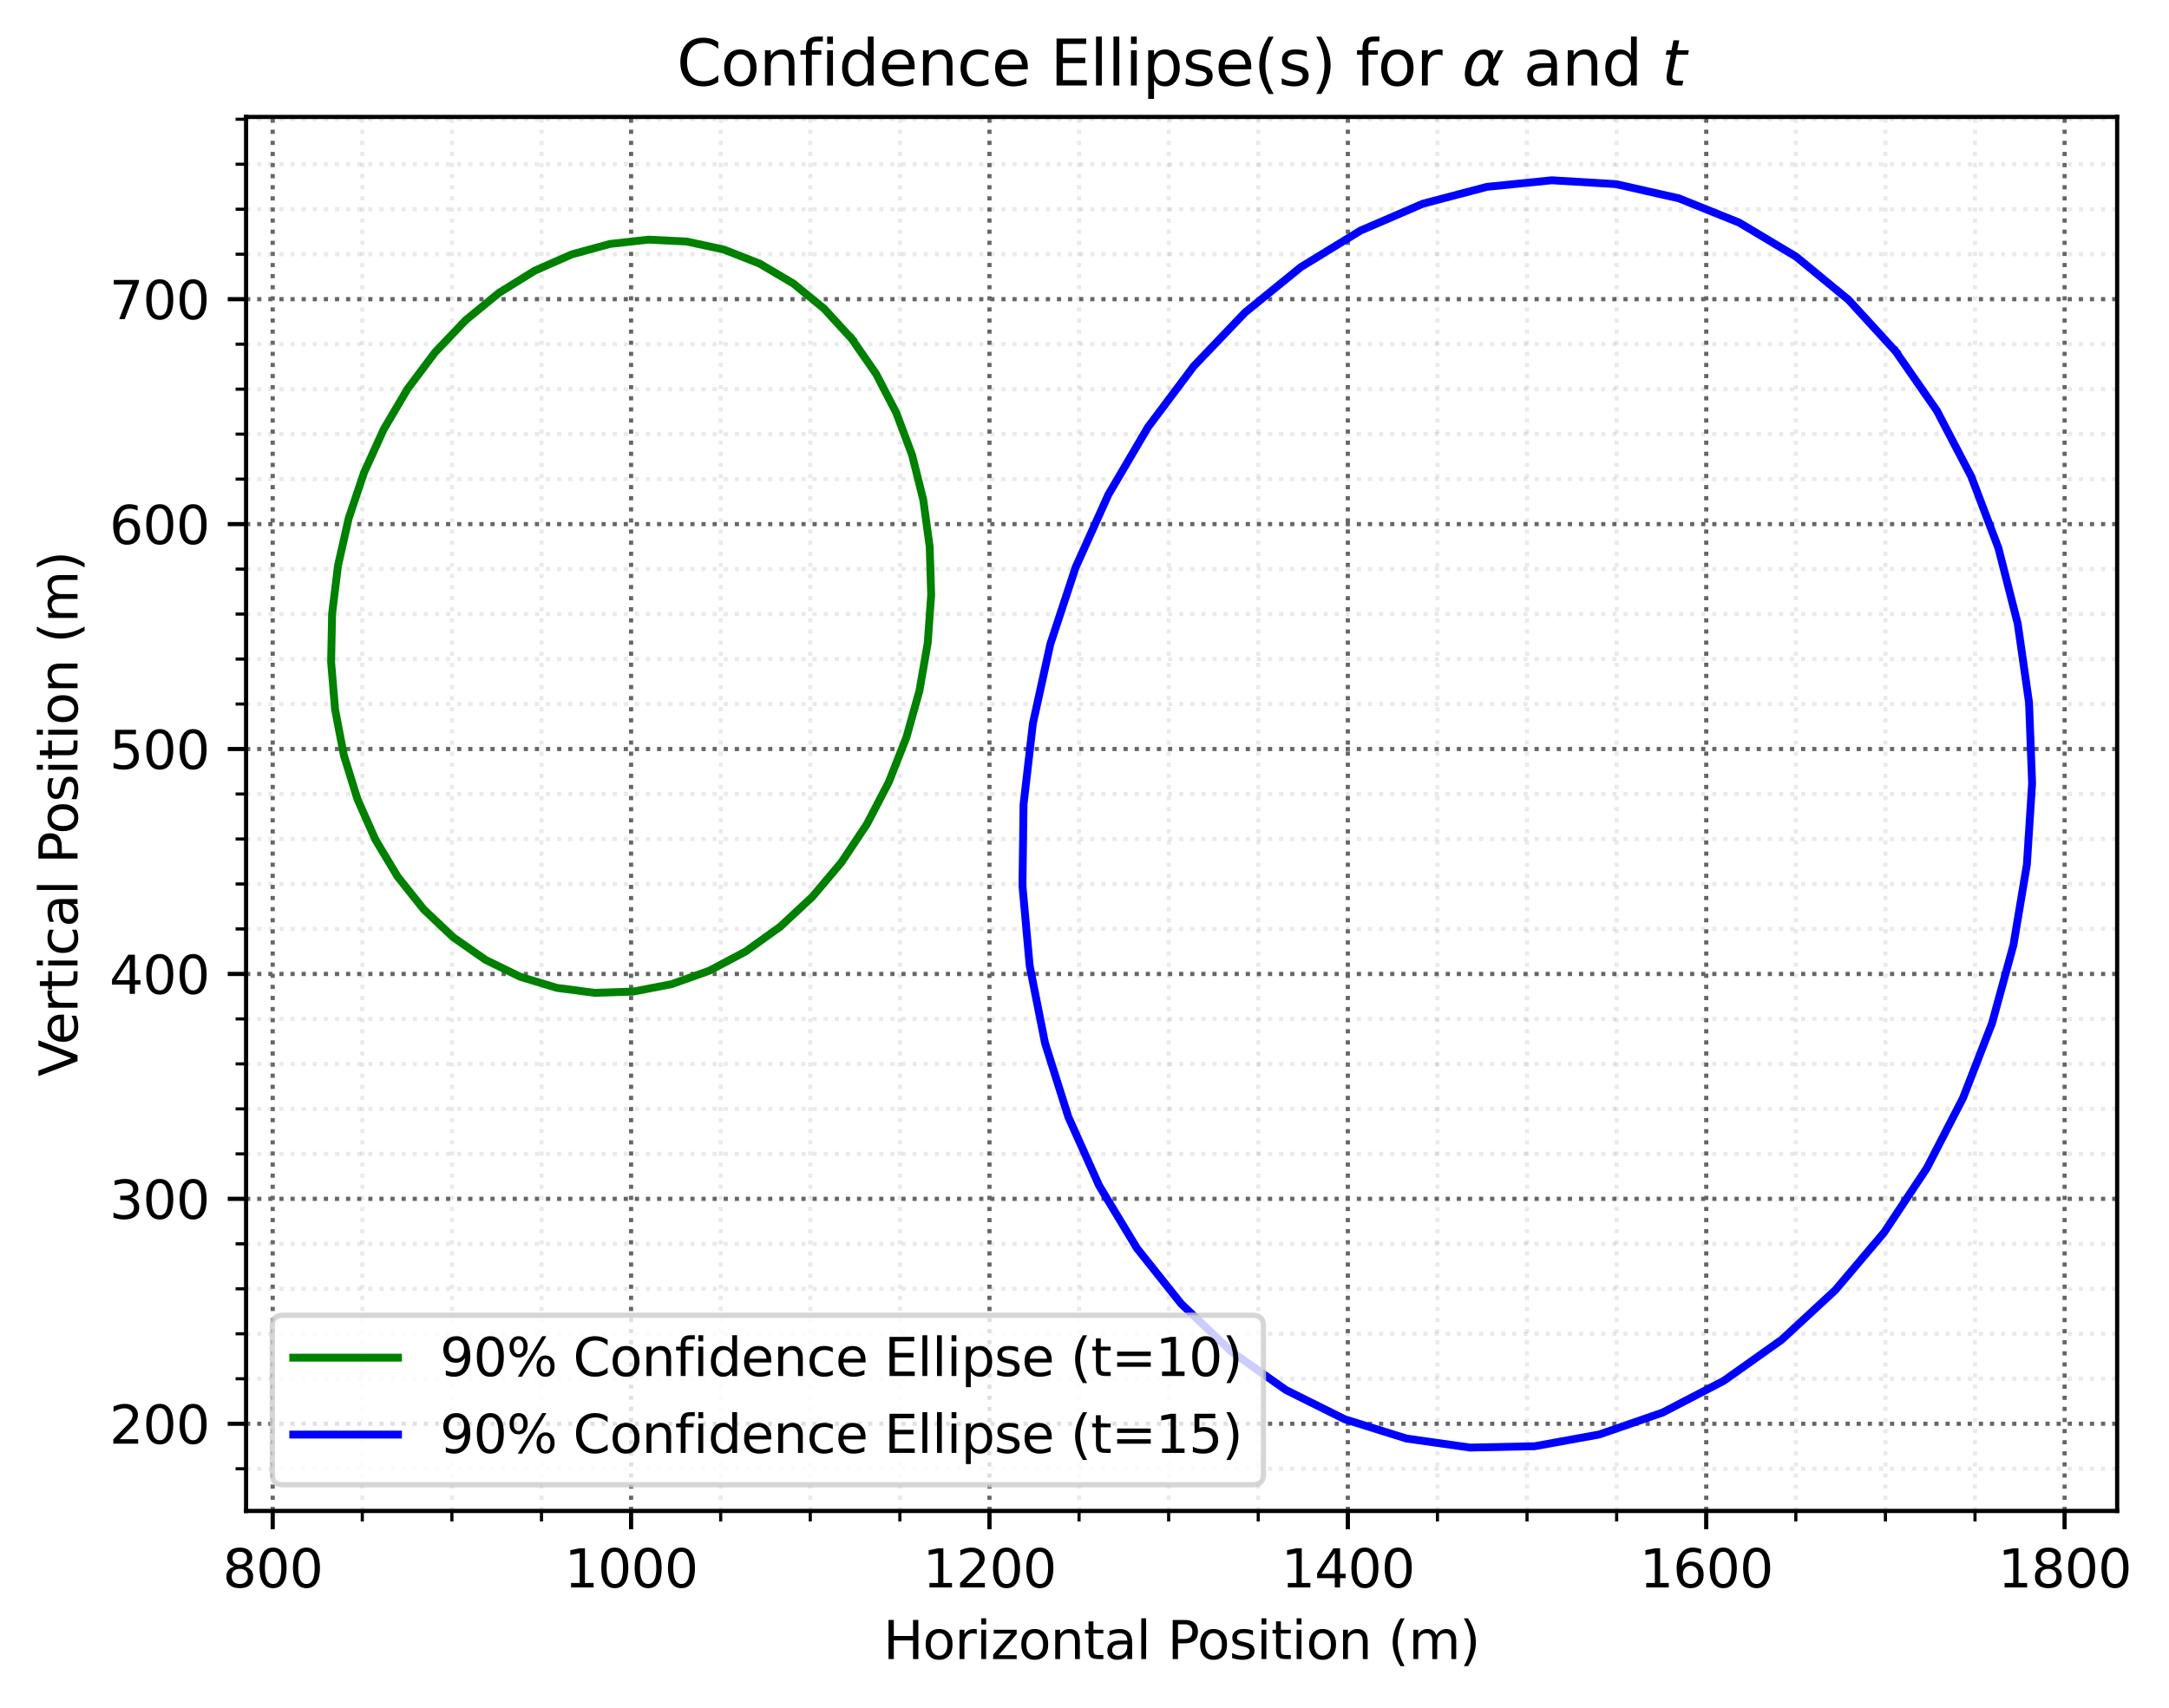<?xml version="1.0" encoding="utf-8" standalone="no"?>
<!DOCTYPE svg PUBLIC "-//W3C//DTD SVG 1.1//EN"
  "http://www.w3.org/Graphics/SVG/1.1/DTD/svg11.dtd">
<svg xmlns:xlink="http://www.w3.org/1999/xlink" width="413.98pt" height="325.988pt" viewBox="0 0 413.98 325.988" xmlns="http://www.w3.org/2000/svg" version="1.1">
 <defs>
  <style type="text/css">*{stroke-linejoin: round; stroke-linecap: butt}</style>
 </defs>
 <g id="figure_1">
  <g id="patch_1">
   <path d="M 0 325.988 
L 413.98 325.988 
L 413.98 0 
L 0 0 
z
" style="fill: #ffffff"/>
  </g>
  <g id="axes_1">
   <g id="patch_2">
    <path d="M 46.966 288.432 
L 404.086 288.432 
L 404.086 22.32 
L 46.966 22.32 
z
" style="fill: #ffffff"/>
   </g>
   <g id="matplotlib.axis_1">
    <g id="xtick_1">
     <g id="line2d_1">
      <path d="M 52.049 288.432 
L 52.049 22.32 
" clip-path="url(#p4fccaec128)" style="fill: none; stroke-dasharray: 0.8,1.32; stroke-dashoffset: 0; stroke: #666666; stroke-width: 0.8"/>
     </g>
     <g id="line2d_2">
      <defs>
       <path id="m1ce2f89100" d="M 0 0 
L 0 3.5 
" style="stroke: #000000; stroke-width: 0.8"/>
      </defs>
      <g>
       <use xlink:href="#m1ce2f89100" x="52.049" y="288.432" style="stroke: #000000; stroke-width: 0.8"/>
      </g>
     </g>
     <g id="text_1">
      <!-- 800 -->
      <g transform="translate(42.506 303.03) scale(0.1 -0.1)">
       <defs>
        <path id="DejaVuSans-38" d="M 2034 2216 
Q 1584 2216 1326 1975 
Q 1069 1734 1069 1313 
Q 1069 891 1326 650 
Q 1584 409 2034 409 
Q 2484 409 2743 651 
Q 3003 894 3003 1313 
Q 3003 1734 2745 1975 
Q 2488 2216 2034 2216 
z
M 1403 2484 
Q 997 2584 770 2862 
Q 544 3141 544 3541 
Q 544 4100 942 4425 
Q 1341 4750 2034 4750 
Q 2731 4750 3128 4425 
Q 3525 4100 3525 3541 
Q 3525 3141 3298 2862 
Q 3072 2584 2669 2484 
Q 3125 2378 3379 2068 
Q 3634 1759 3634 1313 
Q 3634 634 3220 271 
Q 2806 -91 2034 -91 
Q 1263 -91 848 271 
Q 434 634 434 1313 
Q 434 1759 690 2068 
Q 947 2378 1403 2484 
z
M 1172 3481 
Q 1172 3119 1398 2916 
Q 1625 2713 2034 2713 
Q 2441 2713 2670 2916 
Q 2900 3119 2900 3481 
Q 2900 3844 2670 4047 
Q 2441 4250 2034 4250 
Q 1625 4250 1398 4047 
Q 1172 3844 1172 3481 
z
" transform="scale(0.016)"/>
        <path id="DejaVuSans-30" d="M 2034 4250 
Q 1547 4250 1301 3770 
Q 1056 3291 1056 2328 
Q 1056 1369 1301 889 
Q 1547 409 2034 409 
Q 2525 409 2770 889 
Q 3016 1369 3016 2328 
Q 3016 3291 2770 3770 
Q 2525 4250 2034 4250 
z
M 2034 4750 
Q 2819 4750 3233 4129 
Q 3647 3509 3647 2328 
Q 3647 1150 3233 529 
Q 2819 -91 2034 -91 
Q 1250 -91 836 529 
Q 422 1150 422 2328 
Q 422 3509 836 4129 
Q 1250 4750 2034 4750 
z
" transform="scale(0.016)"/>
       </defs>
       <use xlink:href="#DejaVuSans-38"/>
       <use xlink:href="#DejaVuSans-30" x="63.623"/>
       <use xlink:href="#DejaVuSans-30" x="127.246"/>
      </g>
     </g>
    </g>
    <g id="xtick_2">
     <g id="line2d_3">
      <path d="M 120.45 288.432 
L 120.45 22.32 
" clip-path="url(#p4fccaec128)" style="fill: none; stroke-dasharray: 0.8,1.32; stroke-dashoffset: 0; stroke: #666666; stroke-width: 0.8"/>
     </g>
     <g id="line2d_4">
      <g>
       <use xlink:href="#m1ce2f89100" x="120.45" y="288.432" style="stroke: #000000; stroke-width: 0.8"/>
      </g>
     </g>
     <g id="text_2">
      <!-- 1000 -->
      <g transform="translate(107.725 303.03) scale(0.1 -0.1)">
       <defs>
        <path id="DejaVuSans-31" d="M 794 531 
L 1825 531 
L 1825 4091 
L 703 3866 
L 703 4441 
L 1819 4666 
L 2450 4666 
L 2450 531 
L 3481 531 
L 3481 0 
L 794 0 
L 794 531 
z
" transform="scale(0.016)"/>
       </defs>
       <use xlink:href="#DejaVuSans-31"/>
       <use xlink:href="#DejaVuSans-30" x="63.623"/>
       <use xlink:href="#DejaVuSans-30" x="127.246"/>
       <use xlink:href="#DejaVuSans-30" x="190.869"/>
      </g>
     </g>
    </g>
    <g id="xtick_3">
     <g id="line2d_5">
      <path d="M 188.852 288.432 
L 188.852 22.32 
" clip-path="url(#p4fccaec128)" style="fill: none; stroke-dasharray: 0.8,1.32; stroke-dashoffset: 0; stroke: #666666; stroke-width: 0.8"/>
     </g>
     <g id="line2d_6">
      <g>
       <use xlink:href="#m1ce2f89100" x="188.852" y="288.432" style="stroke: #000000; stroke-width: 0.8"/>
      </g>
     </g>
     <g id="text_3">
      <!-- 1200 -->
      <g transform="translate(176.127 303.03) scale(0.1 -0.1)">
       <defs>
        <path id="DejaVuSans-32" d="M 1228 531 
L 3431 531 
L 3431 0 
L 469 0 
L 469 531 
Q 828 903 1448 1529 
Q 2069 2156 2228 2338 
Q 2531 2678 2651 2914 
Q 2772 3150 2772 3378 
Q 2772 3750 2511 3984 
Q 2250 4219 1831 4219 
Q 1534 4219 1204 4116 
Q 875 4013 500 3803 
L 500 4441 
Q 881 4594 1212 4672 
Q 1544 4750 1819 4750 
Q 2544 4750 2975 4387 
Q 3406 4025 3406 3419 
Q 3406 3131 3298 2873 
Q 3191 2616 2906 2266 
Q 2828 2175 2409 1742 
Q 1991 1309 1228 531 
z
" transform="scale(0.016)"/>
       </defs>
       <use xlink:href="#DejaVuSans-31"/>
       <use xlink:href="#DejaVuSans-32" x="63.623"/>
       <use xlink:href="#DejaVuSans-30" x="127.246"/>
       <use xlink:href="#DejaVuSans-30" x="190.869"/>
      </g>
     </g>
    </g>
    <g id="xtick_4">
     <g id="line2d_7">
      <path d="M 257.253 288.432 
L 257.253 22.32 
" clip-path="url(#p4fccaec128)" style="fill: none; stroke-dasharray: 0.8,1.32; stroke-dashoffset: 0; stroke: #666666; stroke-width: 0.8"/>
     </g>
     <g id="line2d_8">
      <g>
       <use xlink:href="#m1ce2f89100" x="257.253" y="288.432" style="stroke: #000000; stroke-width: 0.8"/>
      </g>
     </g>
     <g id="text_4">
      <!-- 1400 -->
      <g transform="translate(244.528 303.03) scale(0.1 -0.1)">
       <defs>
        <path id="DejaVuSans-34" d="M 2419 4116 
L 825 1625 
L 2419 1625 
L 2419 4116 
z
M 2253 4666 
L 3047 4666 
L 3047 1625 
L 3713 1625 
L 3713 1100 
L 3047 1100 
L 3047 0 
L 2419 0 
L 2419 1100 
L 313 1100 
L 313 1709 
L 2253 4666 
z
" transform="scale(0.016)"/>
       </defs>
       <use xlink:href="#DejaVuSans-31"/>
       <use xlink:href="#DejaVuSans-34" x="63.623"/>
       <use xlink:href="#DejaVuSans-30" x="127.246"/>
       <use xlink:href="#DejaVuSans-30" x="190.869"/>
      </g>
     </g>
    </g>
    <g id="xtick_5">
     <g id="line2d_9">
      <path d="M 325.654 288.432 
L 325.654 22.32 
" clip-path="url(#p4fccaec128)" style="fill: none; stroke-dasharray: 0.8,1.32; stroke-dashoffset: 0; stroke: #666666; stroke-width: 0.8"/>
     </g>
     <g id="line2d_10">
      <g>
       <use xlink:href="#m1ce2f89100" x="325.654" y="288.432" style="stroke: #000000; stroke-width: 0.8"/>
      </g>
     </g>
     <g id="text_5">
      <!-- 1600 -->
      <g transform="translate(312.929 303.03) scale(0.1 -0.1)">
       <defs>
        <path id="DejaVuSans-36" d="M 2113 2584 
Q 1688 2584 1439 2293 
Q 1191 2003 1191 1497 
Q 1191 994 1439 701 
Q 1688 409 2113 409 
Q 2538 409 2786 701 
Q 3034 994 3034 1497 
Q 3034 2003 2786 2293 
Q 2538 2584 2113 2584 
z
M 3366 4563 
L 3366 3988 
Q 3128 4100 2886 4159 
Q 2644 4219 2406 4219 
Q 1781 4219 1451 3797 
Q 1122 3375 1075 2522 
Q 1259 2794 1537 2939 
Q 1816 3084 2150 3084 
Q 2853 3084 3261 2657 
Q 3669 2231 3669 1497 
Q 3669 778 3244 343 
Q 2819 -91 2113 -91 
Q 1303 -91 875 529 
Q 447 1150 447 2328 
Q 447 3434 972 4092 
Q 1497 4750 2381 4750 
Q 2619 4750 2861 4703 
Q 3103 4656 3366 4563 
z
" transform="scale(0.016)"/>
       </defs>
       <use xlink:href="#DejaVuSans-31"/>
       <use xlink:href="#DejaVuSans-36" x="63.623"/>
       <use xlink:href="#DejaVuSans-30" x="127.246"/>
       <use xlink:href="#DejaVuSans-30" x="190.869"/>
      </g>
     </g>
    </g>
    <g id="xtick_6">
     <g id="line2d_11">
      <path d="M 394.055 288.432 
L 394.055 22.32 
" clip-path="url(#p4fccaec128)" style="fill: none; stroke-dasharray: 0.8,1.32; stroke-dashoffset: 0; stroke: #666666; stroke-width: 0.8"/>
     </g>
     <g id="line2d_12">
      <g>
       <use xlink:href="#m1ce2f89100" x="394.055" y="288.432" style="stroke: #000000; stroke-width: 0.8"/>
      </g>
     </g>
     <g id="text_6">
      <!-- 1800 -->
      <g transform="translate(381.33 303.03) scale(0.1 -0.1)">
       <use xlink:href="#DejaVuSans-31"/>
       <use xlink:href="#DejaVuSans-38" x="63.623"/>
       <use xlink:href="#DejaVuSans-30" x="127.246"/>
       <use xlink:href="#DejaVuSans-30" x="190.869"/>
      </g>
     </g>
    </g>
    <g id="xtick_7">
     <g id="line2d_13">
      <path d="M 69.15 288.432 
L 69.15 22.32 
" clip-path="url(#p4fccaec128)" style="fill: none; stroke-dasharray: 0.8,1.32; stroke-dashoffset: 0; stroke: #999999; stroke-opacity: 0.2; stroke-width: 0.8"/>
     </g>
     <g id="line2d_14">
      <defs>
       <path id="m3cf03b80a6" d="M 0 0 
L 0 2 
" style="stroke: #000000; stroke-width: 0.6"/>
      </defs>
      <g>
       <use xlink:href="#m3cf03b80a6" x="69.15" y="288.432" style="stroke: #000000; stroke-width: 0.6"/>
      </g>
     </g>
    </g>
    <g id="xtick_8">
     <g id="line2d_15">
      <path d="M 86.25 288.432 
L 86.25 22.32 
" clip-path="url(#p4fccaec128)" style="fill: none; stroke-dasharray: 0.8,1.32; stroke-dashoffset: 0; stroke: #999999; stroke-opacity: 0.2; stroke-width: 0.8"/>
     </g>
     <g id="line2d_16">
      <g>
       <use xlink:href="#m3cf03b80a6" x="86.25" y="288.432" style="stroke: #000000; stroke-width: 0.6"/>
      </g>
     </g>
    </g>
    <g id="xtick_9">
     <g id="line2d_17">
      <path d="M 103.35 288.432 
L 103.35 22.32 
" clip-path="url(#p4fccaec128)" style="fill: none; stroke-dasharray: 0.8,1.32; stroke-dashoffset: 0; stroke: #999999; stroke-opacity: 0.2; stroke-width: 0.8"/>
     </g>
     <g id="line2d_18">
      <g>
       <use xlink:href="#m3cf03b80a6" x="103.35" y="288.432" style="stroke: #000000; stroke-width: 0.6"/>
      </g>
     </g>
    </g>
    <g id="xtick_10">
     <g id="line2d_19">
      <path d="M 137.551 288.432 
L 137.551 22.32 
" clip-path="url(#p4fccaec128)" style="fill: none; stroke-dasharray: 0.8,1.32; stroke-dashoffset: 0; stroke: #999999; stroke-opacity: 0.2; stroke-width: 0.8"/>
     </g>
     <g id="line2d_20">
      <g>
       <use xlink:href="#m3cf03b80a6" x="137.551" y="288.432" style="stroke: #000000; stroke-width: 0.6"/>
      </g>
     </g>
    </g>
    <g id="xtick_11">
     <g id="line2d_21">
      <path d="M 154.651 288.432 
L 154.651 22.32 
" clip-path="url(#p4fccaec128)" style="fill: none; stroke-dasharray: 0.8,1.32; stroke-dashoffset: 0; stroke: #999999; stroke-opacity: 0.2; stroke-width: 0.8"/>
     </g>
     <g id="line2d_22">
      <g>
       <use xlink:href="#m3cf03b80a6" x="154.651" y="288.432" style="stroke: #000000; stroke-width: 0.6"/>
      </g>
     </g>
    </g>
    <g id="xtick_12">
     <g id="line2d_23">
      <path d="M 171.751 288.432 
L 171.751 22.32 
" clip-path="url(#p4fccaec128)" style="fill: none; stroke-dasharray: 0.8,1.32; stroke-dashoffset: 0; stroke: #999999; stroke-opacity: 0.2; stroke-width: 0.8"/>
     </g>
     <g id="line2d_24">
      <g>
       <use xlink:href="#m3cf03b80a6" x="171.751" y="288.432" style="stroke: #000000; stroke-width: 0.6"/>
      </g>
     </g>
    </g>
    <g id="xtick_13">
     <g id="line2d_25">
      <path d="M 205.952 288.432 
L 205.952 22.32 
" clip-path="url(#p4fccaec128)" style="fill: none; stroke-dasharray: 0.8,1.32; stroke-dashoffset: 0; stroke: #999999; stroke-opacity: 0.2; stroke-width: 0.8"/>
     </g>
     <g id="line2d_26">
      <g>
       <use xlink:href="#m3cf03b80a6" x="205.952" y="288.432" style="stroke: #000000; stroke-width: 0.6"/>
      </g>
     </g>
    </g>
    <g id="xtick_14">
     <g id="line2d_27">
      <path d="M 223.052 288.432 
L 223.052 22.32 
" clip-path="url(#p4fccaec128)" style="fill: none; stroke-dasharray: 0.8,1.32; stroke-dashoffset: 0; stroke: #999999; stroke-opacity: 0.2; stroke-width: 0.8"/>
     </g>
     <g id="line2d_28">
      <g>
       <use xlink:href="#m3cf03b80a6" x="223.052" y="288.432" style="stroke: #000000; stroke-width: 0.6"/>
      </g>
     </g>
    </g>
    <g id="xtick_15">
     <g id="line2d_29">
      <path d="M 240.152 288.432 
L 240.152 22.32 
" clip-path="url(#p4fccaec128)" style="fill: none; stroke-dasharray: 0.8,1.32; stroke-dashoffset: 0; stroke: #999999; stroke-opacity: 0.2; stroke-width: 0.8"/>
     </g>
     <g id="line2d_30">
      <g>
       <use xlink:href="#m3cf03b80a6" x="240.152" y="288.432" style="stroke: #000000; stroke-width: 0.6"/>
      </g>
     </g>
    </g>
    <g id="xtick_16">
     <g id="line2d_31">
      <path d="M 274.353 288.432 
L 274.353 22.32 
" clip-path="url(#p4fccaec128)" style="fill: none; stroke-dasharray: 0.8,1.32; stroke-dashoffset: 0; stroke: #999999; stroke-opacity: 0.2; stroke-width: 0.8"/>
     </g>
     <g id="line2d_32">
      <g>
       <use xlink:href="#m3cf03b80a6" x="274.353" y="288.432" style="stroke: #000000; stroke-width: 0.6"/>
      </g>
     </g>
    </g>
    <g id="xtick_17">
     <g id="line2d_33">
      <path d="M 291.453 288.432 
L 291.453 22.32 
" clip-path="url(#p4fccaec128)" style="fill: none; stroke-dasharray: 0.8,1.32; stroke-dashoffset: 0; stroke: #999999; stroke-opacity: 0.2; stroke-width: 0.8"/>
     </g>
     <g id="line2d_34">
      <g>
       <use xlink:href="#m3cf03b80a6" x="291.453" y="288.432" style="stroke: #000000; stroke-width: 0.6"/>
      </g>
     </g>
    </g>
    <g id="xtick_18">
     <g id="line2d_35">
      <path d="M 308.554 288.432 
L 308.554 22.32 
" clip-path="url(#p4fccaec128)" style="fill: none; stroke-dasharray: 0.8,1.32; stroke-dashoffset: 0; stroke: #999999; stroke-opacity: 0.2; stroke-width: 0.8"/>
     </g>
     <g id="line2d_36">
      <g>
       <use xlink:href="#m3cf03b80a6" x="308.554" y="288.432" style="stroke: #000000; stroke-width: 0.6"/>
      </g>
     </g>
    </g>
    <g id="xtick_19">
     <g id="line2d_37">
      <path d="M 342.754 288.432 
L 342.754 22.32 
" clip-path="url(#p4fccaec128)" style="fill: none; stroke-dasharray: 0.8,1.32; stroke-dashoffset: 0; stroke: #999999; stroke-opacity: 0.2; stroke-width: 0.8"/>
     </g>
     <g id="line2d_38">
      <g>
       <use xlink:href="#m3cf03b80a6" x="342.754" y="288.432" style="stroke: #000000; stroke-width: 0.6"/>
      </g>
     </g>
    </g>
    <g id="xtick_20">
     <g id="line2d_39">
      <path d="M 359.854 288.432 
L 359.854 22.32 
" clip-path="url(#p4fccaec128)" style="fill: none; stroke-dasharray: 0.8,1.32; stroke-dashoffset: 0; stroke: #999999; stroke-opacity: 0.2; stroke-width: 0.8"/>
     </g>
     <g id="line2d_40">
      <g>
       <use xlink:href="#m3cf03b80a6" x="359.854" y="288.432" style="stroke: #000000; stroke-width: 0.6"/>
      </g>
     </g>
    </g>
    <g id="xtick_21">
     <g id="line2d_41">
      <path d="M 376.955 288.432 
L 376.955 22.32 
" clip-path="url(#p4fccaec128)" style="fill: none; stroke-dasharray: 0.8,1.32; stroke-dashoffset: 0; stroke: #999999; stroke-opacity: 0.2; stroke-width: 0.8"/>
     </g>
     <g id="line2d_42">
      <g>
       <use xlink:href="#m3cf03b80a6" x="376.955" y="288.432" style="stroke: #000000; stroke-width: 0.6"/>
      </g>
     </g>
    </g>
    <g id="text_7">
     <!-- Horizontal Position (m) -->
     <g transform="translate(168.582 316.709) scale(0.1 -0.1)">
      <defs>
       <path id="DejaVuSans-48" d="M 628 4666 
L 1259 4666 
L 1259 2753 
L 3553 2753 
L 3553 4666 
L 4184 4666 
L 4184 0 
L 3553 0 
L 3553 2222 
L 1259 2222 
L 1259 0 
L 628 0 
L 628 4666 
z
" transform="scale(0.016)"/>
       <path id="DejaVuSans-6f" d="M 1959 3097 
Q 1497 3097 1228 2736 
Q 959 2375 959 1747 
Q 959 1119 1226 758 
Q 1494 397 1959 397 
Q 2419 397 2687 759 
Q 2956 1122 2956 1747 
Q 2956 2369 2687 2733 
Q 2419 3097 1959 3097 
z
M 1959 3584 
Q 2709 3584 3137 3096 
Q 3566 2609 3566 1747 
Q 3566 888 3137 398 
Q 2709 -91 1959 -91 
Q 1206 -91 779 398 
Q 353 888 353 1747 
Q 353 2609 779 3096 
Q 1206 3584 1959 3584 
z
" transform="scale(0.016)"/>
       <path id="DejaVuSans-72" d="M 2631 2963 
Q 2534 3019 2420 3045 
Q 2306 3072 2169 3072 
Q 1681 3072 1420 2755 
Q 1159 2438 1159 1844 
L 1159 0 
L 581 0 
L 581 3500 
L 1159 3500 
L 1159 2956 
Q 1341 3275 1631 3429 
Q 1922 3584 2338 3584 
Q 2397 3584 2469 3576 
Q 2541 3569 2628 3553 
L 2631 2963 
z
" transform="scale(0.016)"/>
       <path id="DejaVuSans-69" d="M 603 3500 
L 1178 3500 
L 1178 0 
L 603 0 
L 603 3500 
z
M 603 4863 
L 1178 4863 
L 1178 4134 
L 603 4134 
L 603 4863 
z
" transform="scale(0.016)"/>
       <path id="DejaVuSans-7a" d="M 353 3500 
L 3084 3500 
L 3084 2975 
L 922 459 
L 3084 459 
L 3084 0 
L 275 0 
L 275 525 
L 2438 3041 
L 353 3041 
L 353 3500 
z
" transform="scale(0.016)"/>
       <path id="DejaVuSans-6e" d="M 3513 2113 
L 3513 0 
L 2938 0 
L 2938 2094 
Q 2938 2591 2744 2837 
Q 2550 3084 2163 3084 
Q 1697 3084 1428 2787 
Q 1159 2491 1159 1978 
L 1159 0 
L 581 0 
L 581 3500 
L 1159 3500 
L 1159 2956 
Q 1366 3272 1645 3428 
Q 1925 3584 2291 3584 
Q 2894 3584 3203 3211 
Q 3513 2838 3513 2113 
z
" transform="scale(0.016)"/>
       <path id="DejaVuSans-74" d="M 1172 4494 
L 1172 3500 
L 2356 3500 
L 2356 3053 
L 1172 3053 
L 1172 1153 
Q 1172 725 1289 603 
Q 1406 481 1766 481 
L 2356 481 
L 2356 0 
L 1766 0 
Q 1100 0 847 248 
Q 594 497 594 1153 
L 594 3053 
L 172 3053 
L 172 3500 
L 594 3500 
L 594 4494 
L 1172 4494 
z
" transform="scale(0.016)"/>
       <path id="DejaVuSans-61" d="M 2194 1759 
Q 1497 1759 1228 1600 
Q 959 1441 959 1056 
Q 959 750 1161 570 
Q 1363 391 1709 391 
Q 2188 391 2477 730 
Q 2766 1069 2766 1631 
L 2766 1759 
L 2194 1759 
z
M 3341 1997 
L 3341 0 
L 2766 0 
L 2766 531 
Q 2569 213 2275 61 
Q 1981 -91 1556 -91 
Q 1019 -91 701 211 
Q 384 513 384 1019 
Q 384 1609 779 1909 
Q 1175 2209 1959 2209 
L 2766 2209 
L 2766 2266 
Q 2766 2663 2505 2880 
Q 2244 3097 1772 3097 
Q 1472 3097 1187 3025 
Q 903 2953 641 2809 
L 641 3341 
Q 956 3463 1253 3523 
Q 1550 3584 1831 3584 
Q 2591 3584 2966 3190 
Q 3341 2797 3341 1997 
z
" transform="scale(0.016)"/>
       <path id="DejaVuSans-6c" d="M 603 4863 
L 1178 4863 
L 1178 0 
L 603 0 
L 603 4863 
z
" transform="scale(0.016)"/>
       <path id="DejaVuSans-20" transform="scale(0.016)"/>
       <path id="DejaVuSans-50" d="M 1259 4147 
L 1259 2394 
L 2053 2394 
Q 2494 2394 2734 2622 
Q 2975 2850 2975 3272 
Q 2975 3691 2734 3919 
Q 2494 4147 2053 4147 
L 1259 4147 
z
M 628 4666 
L 2053 4666 
Q 2838 4666 3239 4311 
Q 3641 3956 3641 3272 
Q 3641 2581 3239 2228 
Q 2838 1875 2053 1875 
L 1259 1875 
L 1259 0 
L 628 0 
L 628 4666 
z
" transform="scale(0.016)"/>
       <path id="DejaVuSans-73" d="M 2834 3397 
L 2834 2853 
Q 2591 2978 2328 3040 
Q 2066 3103 1784 3103 
Q 1356 3103 1142 2972 
Q 928 2841 928 2578 
Q 928 2378 1081 2264 
Q 1234 2150 1697 2047 
L 1894 2003 
Q 2506 1872 2764 1633 
Q 3022 1394 3022 966 
Q 3022 478 2636 193 
Q 2250 -91 1575 -91 
Q 1294 -91 989 -36 
Q 684 19 347 128 
L 347 722 
Q 666 556 975 473 
Q 1284 391 1588 391 
Q 1994 391 2212 530 
Q 2431 669 2431 922 
Q 2431 1156 2273 1281 
Q 2116 1406 1581 1522 
L 1381 1569 
Q 847 1681 609 1914 
Q 372 2147 372 2553 
Q 372 3047 722 3315 
Q 1072 3584 1716 3584 
Q 2034 3584 2315 3537 
Q 2597 3491 2834 3397 
z
" transform="scale(0.016)"/>
       <path id="DejaVuSans-28" d="M 1984 4856 
Q 1566 4138 1362 3434 
Q 1159 2731 1159 2009 
Q 1159 1288 1364 580 
Q 1569 -128 1984 -844 
L 1484 -844 
Q 1016 -109 783 600 
Q 550 1309 550 2009 
Q 550 2706 781 3412 
Q 1013 4119 1484 4856 
L 1984 4856 
z
" transform="scale(0.016)"/>
       <path id="DejaVuSans-6d" d="M 3328 2828 
Q 3544 3216 3844 3400 
Q 4144 3584 4550 3584 
Q 5097 3584 5394 3201 
Q 5691 2819 5691 2113 
L 5691 0 
L 5113 0 
L 5113 2094 
Q 5113 2597 4934 2840 
Q 4756 3084 4391 3084 
Q 3944 3084 3684 2787 
Q 3425 2491 3425 1978 
L 3425 0 
L 2847 0 
L 2847 2094 
Q 2847 2600 2669 2842 
Q 2491 3084 2119 3084 
Q 1678 3084 1418 2786 
Q 1159 2488 1159 1978 
L 1159 0 
L 581 0 
L 581 3500 
L 1159 3500 
L 1159 2956 
Q 1356 3278 1631 3431 
Q 1906 3584 2284 3584 
Q 2666 3584 2933 3390 
Q 3200 3197 3328 2828 
z
" transform="scale(0.016)"/>
       <path id="DejaVuSans-29" d="M 513 4856 
L 1013 4856 
Q 1481 4119 1714 3412 
Q 1947 2706 1947 2009 
Q 1947 1309 1714 600 
Q 1481 -109 1013 -844 
L 513 -844 
Q 928 -128 1133 580 
Q 1338 1288 1338 2009 
Q 1338 2731 1133 3434 
Q 928 4138 513 4856 
z
" transform="scale(0.016)"/>
      </defs>
      <use xlink:href="#DejaVuSans-48"/>
      <use xlink:href="#DejaVuSans-6f" x="75.195"/>
      <use xlink:href="#DejaVuSans-72" x="136.377"/>
      <use xlink:href="#DejaVuSans-69" x="177.49"/>
      <use xlink:href="#DejaVuSans-7a" x="205.273"/>
      <use xlink:href="#DejaVuSans-6f" x="257.764"/>
      <use xlink:href="#DejaVuSans-6e" x="318.945"/>
      <use xlink:href="#DejaVuSans-74" x="382.324"/>
      <use xlink:href="#DejaVuSans-61" x="421.533"/>
      <use xlink:href="#DejaVuSans-6c" x="482.812"/>
      <use xlink:href="#DejaVuSans-20" x="510.596"/>
      <use xlink:href="#DejaVuSans-50" x="542.383"/>
      <use xlink:href="#DejaVuSans-6f" x="599.061"/>
      <use xlink:href="#DejaVuSans-73" x="660.242"/>
      <use xlink:href="#DejaVuSans-69" x="712.342"/>
      <use xlink:href="#DejaVuSans-74" x="740.125"/>
      <use xlink:href="#DejaVuSans-69" x="779.334"/>
      <use xlink:href="#DejaVuSans-6f" x="807.117"/>
      <use xlink:href="#DejaVuSans-6e" x="868.299"/>
      <use xlink:href="#DejaVuSans-20" x="931.678"/>
      <use xlink:href="#DejaVuSans-28" x="963.465"/>
      <use xlink:href="#DejaVuSans-6d" x="1002.479"/>
      <use xlink:href="#DejaVuSans-29" x="1099.891"/>
     </g>
    </g>
   </g>
   <g id="matplotlib.axis_2">
    <g id="ytick_1">
     <g id="line2d_43">
      <path d="M 46.966 271.79 
L 404.086 271.79 
" clip-path="url(#p4fccaec128)" style="fill: none; stroke-dasharray: 0.8,1.32; stroke-dashoffset: 0; stroke: #666666; stroke-width: 0.8"/>
     </g>
     <g id="line2d_44">
      <defs>
       <path id="m05780eaccf" d="M 0 0 
L -3.5 0 
" style="stroke: #000000; stroke-width: 0.8"/>
      </defs>
      <g>
       <use xlink:href="#m05780eaccf" x="46.966" y="271.79" style="stroke: #000000; stroke-width: 0.8"/>
      </g>
     </g>
     <g id="text_8">
      <!-- 200 -->
      <g transform="translate(20.878 275.589) scale(0.1 -0.1)">
       <use xlink:href="#DejaVuSans-32"/>
       <use xlink:href="#DejaVuSans-30" x="63.623"/>
       <use xlink:href="#DejaVuSans-30" x="127.246"/>
      </g>
     </g>
    </g>
    <g id="ytick_2">
     <g id="line2d_45">
      <path d="M 46.966 228.855 
L 404.086 228.855 
" clip-path="url(#p4fccaec128)" style="fill: none; stroke-dasharray: 0.8,1.32; stroke-dashoffset: 0; stroke: #666666; stroke-width: 0.8"/>
     </g>
     <g id="line2d_46">
      <g>
       <use xlink:href="#m05780eaccf" x="46.966" y="228.855" style="stroke: #000000; stroke-width: 0.8"/>
      </g>
     </g>
     <g id="text_9">
      <!-- 300 -->
      <g transform="translate(20.878 232.654) scale(0.1 -0.1)">
       <defs>
        <path id="DejaVuSans-33" d="M 2597 2516 
Q 3050 2419 3304 2112 
Q 3559 1806 3559 1356 
Q 3559 666 3084 287 
Q 2609 -91 1734 -91 
Q 1441 -91 1130 -33 
Q 819 25 488 141 
L 488 750 
Q 750 597 1062 519 
Q 1375 441 1716 441 
Q 2309 441 2620 675 
Q 2931 909 2931 1356 
Q 2931 1769 2642 2001 
Q 2353 2234 1838 2234 
L 1294 2234 
L 1294 2753 
L 1863 2753 
Q 2328 2753 2575 2939 
Q 2822 3125 2822 3475 
Q 2822 3834 2567 4026 
Q 2313 4219 1838 4219 
Q 1578 4219 1281 4162 
Q 984 4106 628 3988 
L 628 4550 
Q 988 4650 1302 4700 
Q 1616 4750 1894 4750 
Q 2613 4750 3031 4423 
Q 3450 4097 3450 3541 
Q 3450 3153 3228 2886 
Q 3006 2619 2597 2516 
z
" transform="scale(0.016)"/>
       </defs>
       <use xlink:href="#DejaVuSans-33"/>
       <use xlink:href="#DejaVuSans-30" x="63.623"/>
       <use xlink:href="#DejaVuSans-30" x="127.246"/>
      </g>
     </g>
    </g>
    <g id="ytick_3">
     <g id="line2d_47">
      <path d="M 46.966 185.919 
L 404.086 185.919 
" clip-path="url(#p4fccaec128)" style="fill: none; stroke-dasharray: 0.8,1.32; stroke-dashoffset: 0; stroke: #666666; stroke-width: 0.8"/>
     </g>
     <g id="line2d_48">
      <g>
       <use xlink:href="#m05780eaccf" x="46.966" y="185.919" style="stroke: #000000; stroke-width: 0.8"/>
      </g>
     </g>
     <g id="text_10">
      <!-- 400 -->
      <g transform="translate(20.878 189.719) scale(0.1 -0.1)">
       <use xlink:href="#DejaVuSans-34"/>
       <use xlink:href="#DejaVuSans-30" x="63.623"/>
       <use xlink:href="#DejaVuSans-30" x="127.246"/>
      </g>
     </g>
    </g>
    <g id="ytick_4">
     <g id="line2d_49">
      <path d="M 46.966 142.984 
L 404.086 142.984 
" clip-path="url(#p4fccaec128)" style="fill: none; stroke-dasharray: 0.8,1.32; stroke-dashoffset: 0; stroke: #666666; stroke-width: 0.8"/>
     </g>
     <g id="line2d_50">
      <g>
       <use xlink:href="#m05780eaccf" x="46.966" y="142.984" style="stroke: #000000; stroke-width: 0.8"/>
      </g>
     </g>
     <g id="text_11">
      <!-- 500 -->
      <g transform="translate(20.878 146.783) scale(0.1 -0.1)">
       <defs>
        <path id="DejaVuSans-35" d="M 691 4666 
L 3169 4666 
L 3169 4134 
L 1269 4134 
L 1269 2991 
Q 1406 3038 1543 3061 
Q 1681 3084 1819 3084 
Q 2600 3084 3056 2656 
Q 3513 2228 3513 1497 
Q 3513 744 3044 326 
Q 2575 -91 1722 -91 
Q 1428 -91 1123 -41 
Q 819 9 494 109 
L 494 744 
Q 775 591 1075 516 
Q 1375 441 1709 441 
Q 2250 441 2565 725 
Q 2881 1009 2881 1497 
Q 2881 1984 2565 2268 
Q 2250 2553 1709 2553 
Q 1456 2553 1204 2497 
Q 953 2441 691 2322 
L 691 4666 
z
" transform="scale(0.016)"/>
       </defs>
       <use xlink:href="#DejaVuSans-35"/>
       <use xlink:href="#DejaVuSans-30" x="63.623"/>
       <use xlink:href="#DejaVuSans-30" x="127.246"/>
      </g>
     </g>
    </g>
    <g id="ytick_5">
     <g id="line2d_51">
      <path d="M 46.966 100.049 
L 404.086 100.049 
" clip-path="url(#p4fccaec128)" style="fill: none; stroke-dasharray: 0.8,1.32; stroke-dashoffset: 0; stroke: #666666; stroke-width: 0.8"/>
     </g>
     <g id="line2d_52">
      <g>
       <use xlink:href="#m05780eaccf" x="46.966" y="100.049" style="stroke: #000000; stroke-width: 0.8"/>
      </g>
     </g>
     <g id="text_12">
      <!-- 600 -->
      <g transform="translate(20.878 103.848) scale(0.1 -0.1)">
       <use xlink:href="#DejaVuSans-36"/>
       <use xlink:href="#DejaVuSans-30" x="63.623"/>
       <use xlink:href="#DejaVuSans-30" x="127.246"/>
      </g>
     </g>
    </g>
    <g id="ytick_6">
     <g id="line2d_53">
      <path d="M 46.966 57.114 
L 404.086 57.114 
" clip-path="url(#p4fccaec128)" style="fill: none; stroke-dasharray: 0.8,1.32; stroke-dashoffset: 0; stroke: #666666; stroke-width: 0.8"/>
     </g>
     <g id="line2d_54">
      <g>
       <use xlink:href="#m05780eaccf" x="46.966" y="57.114" style="stroke: #000000; stroke-width: 0.8"/>
      </g>
     </g>
     <g id="text_13">
      <!-- 700 -->
      <g transform="translate(20.878 60.913) scale(0.1 -0.1)">
       <defs>
        <path id="DejaVuSans-37" d="M 525 4666 
L 3525 4666 
L 3525 4397 
L 1831 0 
L 1172 0 
L 2766 4134 
L 525 4134 
L 525 4666 
z
" transform="scale(0.016)"/>
       </defs>
       <use xlink:href="#DejaVuSans-37"/>
       <use xlink:href="#DejaVuSans-30" x="63.623"/>
       <use xlink:href="#DejaVuSans-30" x="127.246"/>
      </g>
     </g>
    </g>
    <g id="ytick_7">
     <g id="line2d_55">
      <path d="M 46.966 280.377 
L 404.086 280.377 
" clip-path="url(#p4fccaec128)" style="fill: none; stroke-dasharray: 0.8,1.32; stroke-dashoffset: 0; stroke: #999999; stroke-opacity: 0.2; stroke-width: 0.8"/>
     </g>
     <g id="line2d_56">
      <defs>
       <path id="m11620cfd7f" d="M 0 0 
L -2 0 
" style="stroke: #000000; stroke-width: 0.6"/>
      </defs>
      <g>
       <use xlink:href="#m11620cfd7f" x="46.966" y="280.377" style="stroke: #000000; stroke-width: 0.6"/>
      </g>
     </g>
    </g>
    <g id="ytick_8">
     <g id="line2d_57">
      <path d="M 46.966 263.203 
L 404.086 263.203 
" clip-path="url(#p4fccaec128)" style="fill: none; stroke-dasharray: 0.8,1.32; stroke-dashoffset: 0; stroke: #999999; stroke-opacity: 0.2; stroke-width: 0.8"/>
     </g>
     <g id="line2d_58">
      <g>
       <use xlink:href="#m11620cfd7f" x="46.966" y="263.203" style="stroke: #000000; stroke-width: 0.6"/>
      </g>
     </g>
    </g>
    <g id="ytick_9">
     <g id="line2d_59">
      <path d="M 46.966 254.616 
L 404.086 254.616 
" clip-path="url(#p4fccaec128)" style="fill: none; stroke-dasharray: 0.8,1.32; stroke-dashoffset: 0; stroke: #999999; stroke-opacity: 0.2; stroke-width: 0.8"/>
     </g>
     <g id="line2d_60">
      <g>
       <use xlink:href="#m11620cfd7f" x="46.966" y="254.616" style="stroke: #000000; stroke-width: 0.6"/>
      </g>
     </g>
    </g>
    <g id="ytick_10">
     <g id="line2d_61">
      <path d="M 46.966 246.029 
L 404.086 246.029 
" clip-path="url(#p4fccaec128)" style="fill: none; stroke-dasharray: 0.8,1.32; stroke-dashoffset: 0; stroke: #999999; stroke-opacity: 0.2; stroke-width: 0.8"/>
     </g>
     <g id="line2d_62">
      <g>
       <use xlink:href="#m11620cfd7f" x="46.966" y="246.029" style="stroke: #000000; stroke-width: 0.6"/>
      </g>
     </g>
    </g>
    <g id="ytick_11">
     <g id="line2d_63">
      <path d="M 46.966 237.442 
L 404.086 237.442 
" clip-path="url(#p4fccaec128)" style="fill: none; stroke-dasharray: 0.8,1.32; stroke-dashoffset: 0; stroke: #999999; stroke-opacity: 0.2; stroke-width: 0.8"/>
     </g>
     <g id="line2d_64">
      <g>
       <use xlink:href="#m11620cfd7f" x="46.966" y="237.442" style="stroke: #000000; stroke-width: 0.6"/>
      </g>
     </g>
    </g>
    <g id="ytick_12">
     <g id="line2d_65">
      <path d="M 46.966 220.268 
L 404.086 220.268 
" clip-path="url(#p4fccaec128)" style="fill: none; stroke-dasharray: 0.8,1.32; stroke-dashoffset: 0; stroke: #999999; stroke-opacity: 0.2; stroke-width: 0.8"/>
     </g>
     <g id="line2d_66">
      <g>
       <use xlink:href="#m11620cfd7f" x="46.966" y="220.268" style="stroke: #000000; stroke-width: 0.6"/>
      </g>
     </g>
    </g>
    <g id="ytick_13">
     <g id="line2d_67">
      <path d="M 46.966 211.681 
L 404.086 211.681 
" clip-path="url(#p4fccaec128)" style="fill: none; stroke-dasharray: 0.8,1.32; stroke-dashoffset: 0; stroke: #999999; stroke-opacity: 0.2; stroke-width: 0.8"/>
     </g>
     <g id="line2d_68">
      <g>
       <use xlink:href="#m11620cfd7f" x="46.966" y="211.681" style="stroke: #000000; stroke-width: 0.6"/>
      </g>
     </g>
    </g>
    <g id="ytick_14">
     <g id="line2d_69">
      <path d="M 46.966 203.094 
L 404.086 203.094 
" clip-path="url(#p4fccaec128)" style="fill: none; stroke-dasharray: 0.8,1.32; stroke-dashoffset: 0; stroke: #999999; stroke-opacity: 0.2; stroke-width: 0.8"/>
     </g>
     <g id="line2d_70">
      <g>
       <use xlink:href="#m11620cfd7f" x="46.966" y="203.094" style="stroke: #000000; stroke-width: 0.6"/>
      </g>
     </g>
    </g>
    <g id="ytick_15">
     <g id="line2d_71">
      <path d="M 46.966 194.507 
L 404.086 194.507 
" clip-path="url(#p4fccaec128)" style="fill: none; stroke-dasharray: 0.8,1.32; stroke-dashoffset: 0; stroke: #999999; stroke-opacity: 0.2; stroke-width: 0.8"/>
     </g>
     <g id="line2d_72">
      <g>
       <use xlink:href="#m11620cfd7f" x="46.966" y="194.507" style="stroke: #000000; stroke-width: 0.6"/>
      </g>
     </g>
    </g>
    <g id="ytick_16">
     <g id="line2d_73">
      <path d="M 46.966 177.332 
L 404.086 177.332 
" clip-path="url(#p4fccaec128)" style="fill: none; stroke-dasharray: 0.8,1.32; stroke-dashoffset: 0; stroke: #999999; stroke-opacity: 0.2; stroke-width: 0.8"/>
     </g>
     <g id="line2d_74">
      <g>
       <use xlink:href="#m11620cfd7f" x="46.966" y="177.332" style="stroke: #000000; stroke-width: 0.6"/>
      </g>
     </g>
    </g>
    <g id="ytick_17">
     <g id="line2d_75">
      <path d="M 46.966 168.745 
L 404.086 168.745 
" clip-path="url(#p4fccaec128)" style="fill: none; stroke-dasharray: 0.8,1.32; stroke-dashoffset: 0; stroke: #999999; stroke-opacity: 0.2; stroke-width: 0.8"/>
     </g>
     <g id="line2d_76">
      <g>
       <use xlink:href="#m11620cfd7f" x="46.966" y="168.745" style="stroke: #000000; stroke-width: 0.6"/>
      </g>
     </g>
    </g>
    <g id="ytick_18">
     <g id="line2d_77">
      <path d="M 46.966 160.158 
L 404.086 160.158 
" clip-path="url(#p4fccaec128)" style="fill: none; stroke-dasharray: 0.8,1.32; stroke-dashoffset: 0; stroke: #999999; stroke-opacity: 0.2; stroke-width: 0.8"/>
     </g>
     <g id="line2d_78">
      <g>
       <use xlink:href="#m11620cfd7f" x="46.966" y="160.158" style="stroke: #000000; stroke-width: 0.6"/>
      </g>
     </g>
    </g>
    <g id="ytick_19">
     <g id="line2d_79">
      <path d="M 46.966 151.571 
L 404.086 151.571 
" clip-path="url(#p4fccaec128)" style="fill: none; stroke-dasharray: 0.8,1.32; stroke-dashoffset: 0; stroke: #999999; stroke-opacity: 0.2; stroke-width: 0.8"/>
     </g>
     <g id="line2d_80">
      <g>
       <use xlink:href="#m11620cfd7f" x="46.966" y="151.571" style="stroke: #000000; stroke-width: 0.6"/>
      </g>
     </g>
    </g>
    <g id="ytick_20">
     <g id="line2d_81">
      <path d="M 46.966 134.397 
L 404.086 134.397 
" clip-path="url(#p4fccaec128)" style="fill: none; stroke-dasharray: 0.8,1.32; stroke-dashoffset: 0; stroke: #999999; stroke-opacity: 0.2; stroke-width: 0.8"/>
     </g>
     <g id="line2d_82">
      <g>
       <use xlink:href="#m11620cfd7f" x="46.966" y="134.397" style="stroke: #000000; stroke-width: 0.6"/>
      </g>
     </g>
    </g>
    <g id="ytick_21">
     <g id="line2d_83">
      <path d="M 46.966 125.81 
L 404.086 125.81 
" clip-path="url(#p4fccaec128)" style="fill: none; stroke-dasharray: 0.8,1.32; stroke-dashoffset: 0; stroke: #999999; stroke-opacity: 0.2; stroke-width: 0.8"/>
     </g>
     <g id="line2d_84">
      <g>
       <use xlink:href="#m11620cfd7f" x="46.966" y="125.81" style="stroke: #000000; stroke-width: 0.6"/>
      </g>
     </g>
    </g>
    <g id="ytick_22">
     <g id="line2d_85">
      <path d="M 46.966 117.223 
L 404.086 117.223 
" clip-path="url(#p4fccaec128)" style="fill: none; stroke-dasharray: 0.8,1.32; stroke-dashoffset: 0; stroke: #999999; stroke-opacity: 0.2; stroke-width: 0.8"/>
     </g>
     <g id="line2d_86">
      <g>
       <use xlink:href="#m11620cfd7f" x="46.966" y="117.223" style="stroke: #000000; stroke-width: 0.6"/>
      </g>
     </g>
    </g>
    <g id="ytick_23">
     <g id="line2d_87">
      <path d="M 46.966 108.636 
L 404.086 108.636 
" clip-path="url(#p4fccaec128)" style="fill: none; stroke-dasharray: 0.8,1.32; stroke-dashoffset: 0; stroke: #999999; stroke-opacity: 0.2; stroke-width: 0.8"/>
     </g>
     <g id="line2d_88">
      <g>
       <use xlink:href="#m11620cfd7f" x="46.966" y="108.636" style="stroke: #000000; stroke-width: 0.6"/>
      </g>
     </g>
    </g>
    <g id="ytick_24">
     <g id="line2d_89">
      <path d="M 46.966 91.462 
L 404.086 91.462 
" clip-path="url(#p4fccaec128)" style="fill: none; stroke-dasharray: 0.8,1.32; stroke-dashoffset: 0; stroke: #999999; stroke-opacity: 0.2; stroke-width: 0.8"/>
     </g>
     <g id="line2d_90">
      <g>
       <use xlink:href="#m11620cfd7f" x="46.966" y="91.462" style="stroke: #000000; stroke-width: 0.6"/>
      </g>
     </g>
    </g>
    <g id="ytick_25">
     <g id="line2d_91">
      <path d="M 46.966 82.875 
L 404.086 82.875 
" clip-path="url(#p4fccaec128)" style="fill: none; stroke-dasharray: 0.8,1.32; stroke-dashoffset: 0; stroke: #999999; stroke-opacity: 0.2; stroke-width: 0.8"/>
     </g>
     <g id="line2d_92">
      <g>
       <use xlink:href="#m11620cfd7f" x="46.966" y="82.875" style="stroke: #000000; stroke-width: 0.6"/>
      </g>
     </g>
    </g>
    <g id="ytick_26">
     <g id="line2d_93">
      <path d="M 46.966 74.288 
L 404.086 74.288 
" clip-path="url(#p4fccaec128)" style="fill: none; stroke-dasharray: 0.8,1.32; stroke-dashoffset: 0; stroke: #999999; stroke-opacity: 0.2; stroke-width: 0.8"/>
     </g>
     <g id="line2d_94">
      <g>
       <use xlink:href="#m11620cfd7f" x="46.966" y="74.288" style="stroke: #000000; stroke-width: 0.6"/>
      </g>
     </g>
    </g>
    <g id="ytick_27">
     <g id="line2d_95">
      <path d="M 46.966 65.701 
L 404.086 65.701 
" clip-path="url(#p4fccaec128)" style="fill: none; stroke-dasharray: 0.8,1.32; stroke-dashoffset: 0; stroke: #999999; stroke-opacity: 0.2; stroke-width: 0.8"/>
     </g>
     <g id="line2d_96">
      <g>
       <use xlink:href="#m11620cfd7f" x="46.966" y="65.701" style="stroke: #000000; stroke-width: 0.6"/>
      </g>
     </g>
    </g>
    <g id="ytick_28">
     <g id="line2d_97">
      <path d="M 46.966 48.527 
L 404.086 48.527 
" clip-path="url(#p4fccaec128)" style="fill: none; stroke-dasharray: 0.8,1.32; stroke-dashoffset: 0; stroke: #999999; stroke-opacity: 0.2; stroke-width: 0.8"/>
     </g>
     <g id="line2d_98">
      <g>
       <use xlink:href="#m11620cfd7f" x="46.966" y="48.527" style="stroke: #000000; stroke-width: 0.6"/>
      </g>
     </g>
    </g>
    <g id="ytick_29">
     <g id="line2d_99">
      <path d="M 46.966 39.94 
L 404.086 39.94 
" clip-path="url(#p4fccaec128)" style="fill: none; stroke-dasharray: 0.8,1.32; stroke-dashoffset: 0; stroke: #999999; stroke-opacity: 0.2; stroke-width: 0.8"/>
     </g>
     <g id="line2d_100">
      <g>
       <use xlink:href="#m11620cfd7f" x="46.966" y="39.94" style="stroke: #000000; stroke-width: 0.6"/>
      </g>
     </g>
    </g>
    <g id="ytick_30">
     <g id="line2d_101">
      <path d="M 46.966 31.353 
L 404.086 31.353 
" clip-path="url(#p4fccaec128)" style="fill: none; stroke-dasharray: 0.8,1.32; stroke-dashoffset: 0; stroke: #999999; stroke-opacity: 0.2; stroke-width: 0.8"/>
     </g>
     <g id="line2d_102">
      <g>
       <use xlink:href="#m11620cfd7f" x="46.966" y="31.353" style="stroke: #000000; stroke-width: 0.6"/>
      </g>
     </g>
    </g>
    <g id="ytick_31">
     <g id="line2d_103">
      <path d="M 46.966 22.766 
L 404.086 22.766 
" clip-path="url(#p4fccaec128)" style="fill: none; stroke-dasharray: 0.8,1.32; stroke-dashoffset: 0; stroke: #999999; stroke-opacity: 0.2; stroke-width: 0.8"/>
     </g>
     <g id="line2d_104">
      <g>
       <use xlink:href="#m11620cfd7f" x="46.966" y="22.766" style="stroke: #000000; stroke-width: 0.6"/>
      </g>
     </g>
    </g>
    <g id="text_14">
     <!-- Vertical Position (m) -->
     <g transform="translate(14.798 205.506) rotate(-90) scale(0.1 -0.1)">
      <defs>
       <path id="DejaVuSans-56" d="M 1831 0 
L 50 4666 
L 709 4666 
L 2188 738 
L 3669 4666 
L 4325 4666 
L 2547 0 
L 1831 0 
z
" transform="scale(0.016)"/>
       <path id="DejaVuSans-65" d="M 3597 1894 
L 3597 1613 
L 953 1613 
Q 991 1019 1311 708 
Q 1631 397 2203 397 
Q 2534 397 2845 478 
Q 3156 559 3463 722 
L 3463 178 
Q 3153 47 2828 -22 
Q 2503 -91 2169 -91 
Q 1331 -91 842 396 
Q 353 884 353 1716 
Q 353 2575 817 3079 
Q 1281 3584 2069 3584 
Q 2775 3584 3186 3129 
Q 3597 2675 3597 1894 
z
M 3022 2063 
Q 3016 2534 2758 2815 
Q 2500 3097 2075 3097 
Q 1594 3097 1305 2825 
Q 1016 2553 972 2059 
L 3022 2063 
z
" transform="scale(0.016)"/>
       <path id="DejaVuSans-63" d="M 3122 3366 
L 3122 2828 
Q 2878 2963 2633 3030 
Q 2388 3097 2138 3097 
Q 1578 3097 1268 2742 
Q 959 2388 959 1747 
Q 959 1106 1268 751 
Q 1578 397 2138 397 
Q 2388 397 2633 464 
Q 2878 531 3122 666 
L 3122 134 
Q 2881 22 2623 -34 
Q 2366 -91 2075 -91 
Q 1284 -91 818 406 
Q 353 903 353 1747 
Q 353 2603 823 3093 
Q 1294 3584 2113 3584 
Q 2378 3584 2631 3529 
Q 2884 3475 3122 3366 
z
" transform="scale(0.016)"/>
      </defs>
      <use xlink:href="#DejaVuSans-56"/>
      <use xlink:href="#DejaVuSans-65" x="60.658"/>
      <use xlink:href="#DejaVuSans-72" x="122.182"/>
      <use xlink:href="#DejaVuSans-74" x="163.295"/>
      <use xlink:href="#DejaVuSans-69" x="202.504"/>
      <use xlink:href="#DejaVuSans-63" x="230.287"/>
      <use xlink:href="#DejaVuSans-61" x="285.268"/>
      <use xlink:href="#DejaVuSans-6c" x="346.547"/>
      <use xlink:href="#DejaVuSans-20" x="374.33"/>
      <use xlink:href="#DejaVuSans-50" x="406.117"/>
      <use xlink:href="#DejaVuSans-6f" x="462.795"/>
      <use xlink:href="#DejaVuSans-73" x="523.977"/>
      <use xlink:href="#DejaVuSans-69" x="576.076"/>
      <use xlink:href="#DejaVuSans-74" x="603.859"/>
      <use xlink:href="#DejaVuSans-69" x="643.068"/>
      <use xlink:href="#DejaVuSans-6f" x="670.852"/>
      <use xlink:href="#DejaVuSans-6e" x="732.033"/>
      <use xlink:href="#DejaVuSans-20" x="795.412"/>
      <use xlink:href="#DejaVuSans-28" x="827.199"/>
      <use xlink:href="#DejaVuSans-6d" x="866.213"/>
      <use xlink:href="#DejaVuSans-29" x="963.625"/>
     </g>
    </g>
   </g>
   <g id="line2d_105">
    <path d="M 162.608 64.728 
L 157.301 58.934 
L 151.388 54.103 
L 144.967 50.317 
L 138.144 47.636 
L 131.03 46.104 
L 123.742 45.748 
L 116.4 46.572 
L 109.125 48.563 
L 102.036 51.689 
L 95.249 55.898 
L 88.876 61.121 
L 83.022 67.272 
L 77.782 74.25 
L 73.242 81.941 
L 69.478 90.219 
L 66.551 98.947 
L 64.509 107.982 
L 63.385 117.175 
L 63.198 126.377 
L 63.952 135.435 
L 65.633 144.202 
L 68.214 152.532 
L 71.653 160.29 
L 75.893 167.348 
L 80.865 173.589 
L 86.487 178.912 
L 92.667 183.23 
L 99.302 186.47 
L 106.285 188.581 
L 113.501 189.527 
L 120.83 189.292 
L 128.154 187.882 
L 135.351 185.318 
L 142.303 181.643 
L 148.897 176.917 
L 155.023 171.219 
L 160.582 164.64 
L 165.481 157.291 
L 169.642 149.29 
L 172.994 140.77 
L 175.484 131.87 
L 177.07 122.737 
L 177.727 113.52 
L 177.443 104.371 
L 176.223 95.441 
L 174.088 86.875 
L 171.071 78.814 
L 167.224 71.391 
L 162.608 64.728 
" clip-path="url(#p4fccaec128)" style="fill: none; stroke: #008000; stroke-width: 1.5; stroke-linecap: square"/>
   </g>
   <g id="line2d_106">
    <path d="M 361.823 67.093 
L 352.818 57.238 
L 342.805 48.996 
L 331.948 42.501 
L 320.427 37.861 
L 308.43 35.151 
L 296.154 34.416 
L 283.801 35.668 
L 271.574 38.887 
L 259.673 44.02 
L 248.294 50.982 
L 237.624 59.659 
L 227.837 69.909 
L 219.095 81.563 
L 211.541 94.431 
L 205.3 108.299 
L 200.473 122.942 
L 197.14 138.119 
L 195.355 153.579 
L 195.149 169.071 
L 196.523 184.338 
L 199.457 199.131 
L 203.901 213.206 
L 209.783 226.333 
L 217.005 238.295 
L 225.45 248.897 
L 234.979 257.965 
L 245.436 265.348 
L 256.647 270.927 
L 268.431 274.61 
L 280.592 276.336 
L 292.932 276.077 
L 305.247 273.836 
L 317.336 269.652 
L 329 263.592 
L 340.048 255.756 
L 350.297 246.273 
L 359.58 235.299 
L 367.745 223.013 
L 374.657 209.617 
L 380.203 195.332 
L 384.291 180.392 
L 386.855 165.042 
L 387.853 149.534 
L 387.268 134.123 
L 385.109 119.062 
L 381.413 104.598 
L 376.239 90.969 
L 369.673 78.399 
L 361.823 67.093 
" clip-path="url(#p4fccaec128)" style="fill: none; stroke: #0000ff; stroke-width: 1.5; stroke-linecap: square"/>
   </g>
   <g id="patch_3">
    <path d="M 46.966 288.432 
L 46.966 22.32 
" style="fill: none; stroke: #000000; stroke-width: 0.8; stroke-linejoin: miter; stroke-linecap: square"/>
   </g>
   <g id="patch_4">
    <path d="M 404.086 288.432 
L 404.086 22.32 
" style="fill: none; stroke: #000000; stroke-width: 0.8; stroke-linejoin: miter; stroke-linecap: square"/>
   </g>
   <g id="patch_5">
    <path d="M 46.966 288.432 
L 404.086 288.432 
" style="fill: none; stroke: #000000; stroke-width: 0.8; stroke-linejoin: miter; stroke-linecap: square"/>
   </g>
   <g id="patch_6">
    <path d="M 46.966 22.32 
L 404.086 22.32 
" style="fill: none; stroke: #000000; stroke-width: 0.8; stroke-linejoin: miter; stroke-linecap: square"/>
   </g>
   <g id="text_15">
    <!-- Confidence Ellipse(s) for $\alpha$ and $t$ -->
    <g transform="translate(129.166 16.32) scale(0.12 -0.12)">
     <defs>
      <path id="DejaVuSans-43" d="M 4122 4306 
L 4122 3641 
Q 3803 3938 3442 4084 
Q 3081 4231 2675 4231 
Q 1875 4231 1450 3742 
Q 1025 3253 1025 2328 
Q 1025 1406 1450 917 
Q 1875 428 2675 428 
Q 3081 428 3442 575 
Q 3803 722 4122 1019 
L 4122 359 
Q 3791 134 3420 21 
Q 3050 -91 2638 -91 
Q 1578 -91 968 557 
Q 359 1206 359 2328 
Q 359 3453 968 4101 
Q 1578 4750 2638 4750 
Q 3056 4750 3426 4639 
Q 3797 4528 4122 4306 
z
" transform="scale(0.016)"/>
      <path id="DejaVuSans-66" d="M 2375 4863 
L 2375 4384 
L 1825 4384 
Q 1516 4384 1395 4259 
Q 1275 4134 1275 3809 
L 1275 3500 
L 2222 3500 
L 2222 3053 
L 1275 3053 
L 1275 0 
L 697 0 
L 697 3053 
L 147 3053 
L 147 3500 
L 697 3500 
L 697 3744 
Q 697 4328 969 4595 
Q 1241 4863 1831 4863 
L 2375 4863 
z
" transform="scale(0.016)"/>
      <path id="DejaVuSans-64" d="M 2906 2969 
L 2906 4863 
L 3481 4863 
L 3481 0 
L 2906 0 
L 2906 525 
Q 2725 213 2448 61 
Q 2172 -91 1784 -91 
Q 1150 -91 751 415 
Q 353 922 353 1747 
Q 353 2572 751 3078 
Q 1150 3584 1784 3584 
Q 2172 3584 2448 3432 
Q 2725 3281 2906 2969 
z
M 947 1747 
Q 947 1113 1208 752 
Q 1469 391 1925 391 
Q 2381 391 2643 752 
Q 2906 1113 2906 1747 
Q 2906 2381 2643 2742 
Q 2381 3103 1925 3103 
Q 1469 3103 1208 2742 
Q 947 2381 947 1747 
z
" transform="scale(0.016)"/>
      <path id="DejaVuSans-45" d="M 628 4666 
L 3578 4666 
L 3578 4134 
L 1259 4134 
L 1259 2753 
L 3481 2753 
L 3481 2222 
L 1259 2222 
L 1259 531 
L 3634 531 
L 3634 0 
L 628 0 
L 628 4666 
z
" transform="scale(0.016)"/>
      <path id="DejaVuSans-70" d="M 1159 525 
L 1159 -1331 
L 581 -1331 
L 581 3500 
L 1159 3500 
L 1159 2969 
Q 1341 3281 1617 3432 
Q 1894 3584 2278 3584 
Q 2916 3584 3314 3078 
Q 3713 2572 3713 1747 
Q 3713 922 3314 415 
Q 2916 -91 2278 -91 
Q 1894 -91 1617 61 
Q 1341 213 1159 525 
z
M 3116 1747 
Q 3116 2381 2855 2742 
Q 2594 3103 2138 3103 
Q 1681 3103 1420 2742 
Q 1159 2381 1159 1747 
Q 1159 1113 1420 752 
Q 1681 391 2138 391 
Q 2594 391 2855 752 
Q 3116 1113 3116 1747 
z
" transform="scale(0.016)"/>
      <path id="DejaVuSans-Oblique-3b1" d="M 2619 1628 
L 2622 2350 
Q 2625 3088 2069 3091 
Q 1653 3094 1394 2747 
Q 1069 2319 959 1747 
Q 825 1059 994 731 
Q 1169 397 1547 397 
Q 1966 397 2319 1063 
L 2619 1628 
z
M 2166 3578 
Q 3141 3594 3128 2584 
Q 3128 2584 3616 3500 
L 4128 3500 
L 3119 1603 
L 3109 919 
Q 3109 766 3194 638 
Q 3291 488 3391 488 
L 3669 488 
L 3575 0 
L 3228 0 
Q 2934 0 2722 263 
Q 2622 394 2619 669 
Q 2416 334 2066 50 
Q 1900 -81 1453 -78 
Q 722 -72 456 397 
Q 184 884 353 1747 
Q 534 2675 1009 3097 
Q 1544 3569 2166 3578 
z
" transform="scale(0.016)"/>
      <path id="DejaVuSans-Oblique-74" d="M 2706 3500 
L 2619 3053 
L 1472 3053 
L 1100 1153 
Q 1081 1047 1072 975 
Q 1063 903 1063 863 
Q 1063 663 1183 572 
Q 1303 481 1569 481 
L 2150 481 
L 2053 0 
L 1503 0 
Q 991 0 739 200 
Q 488 400 488 806 
Q 488 878 497 964 
Q 506 1050 525 1153 
L 897 3053 
L 409 3053 
L 500 3500 
L 978 3500 
L 1172 4494 
L 1747 4494 
L 1556 3500 
L 2706 3500 
z
" transform="scale(0.016)"/>
     </defs>
     <use xlink:href="#DejaVuSans-43" transform="translate(0 0.016)"/>
     <use xlink:href="#DejaVuSans-6f" transform="translate(69.824 0.016)"/>
     <use xlink:href="#DejaVuSans-6e" transform="translate(131.006 0.016)"/>
     <use xlink:href="#DejaVuSans-66" transform="translate(194.385 0.016)"/>
     <use xlink:href="#DejaVuSans-69" transform="translate(229.59 0.016)"/>
     <use xlink:href="#DejaVuSans-64" transform="translate(257.373 0.016)"/>
     <use xlink:href="#DejaVuSans-65" transform="translate(320.85 0.016)"/>
     <use xlink:href="#DejaVuSans-6e" transform="translate(382.373 0.016)"/>
     <use xlink:href="#DejaVuSans-63" transform="translate(445.752 0.016)"/>
     <use xlink:href="#DejaVuSans-65" transform="translate(500.732 0.016)"/>
     <use xlink:href="#DejaVuSans-20" transform="translate(562.256 0.016)"/>
     <use xlink:href="#DejaVuSans-45" transform="translate(594.043 0.016)"/>
     <use xlink:href="#DejaVuSans-6c" transform="translate(657.227 0.016)"/>
     <use xlink:href="#DejaVuSans-6c" transform="translate(685.01 0.016)"/>
     <use xlink:href="#DejaVuSans-69" transform="translate(712.793 0.016)"/>
     <use xlink:href="#DejaVuSans-70" transform="translate(740.576 0.016)"/>
     <use xlink:href="#DejaVuSans-73" transform="translate(804.053 0.016)"/>
     <use xlink:href="#DejaVuSans-65" transform="translate(856.152 0.016)"/>
     <use xlink:href="#DejaVuSans-28" transform="translate(917.676 0.016)"/>
     <use xlink:href="#DejaVuSans-73" transform="translate(956.689 0.016)"/>
     <use xlink:href="#DejaVuSans-29" transform="translate(1008.789 0.016)"/>
     <use xlink:href="#DejaVuSans-20" transform="translate(1047.803 0.016)"/>
     <use xlink:href="#DejaVuSans-66" transform="translate(1079.59 0.016)"/>
     <use xlink:href="#DejaVuSans-6f" transform="translate(1114.795 0.016)"/>
     <use xlink:href="#DejaVuSans-72" transform="translate(1175.977 0.016)"/>
     <use xlink:href="#DejaVuSans-20" transform="translate(1217.09 0.016)"/>
     <use xlink:href="#DejaVuSans-Oblique-3b1" transform="translate(1248.877 0.016)"/>
     <use xlink:href="#DejaVuSans-20" transform="translate(1314.795 0.016)"/>
     <use xlink:href="#DejaVuSans-61" transform="translate(1346.582 0.016)"/>
     <use xlink:href="#DejaVuSans-6e" transform="translate(1407.861 0.016)"/>
     <use xlink:href="#DejaVuSans-64" transform="translate(1471.24 0.016)"/>
     <use xlink:href="#DejaVuSans-20" transform="translate(1534.717 0.016)"/>
     <use xlink:href="#DejaVuSans-Oblique-74" transform="translate(1566.504 0.016)"/>
    </g>
   </g>
   <g id="legend_1">
    <g id="patch_7">
     <path d="M 53.966 283.432 
L 239.147 283.432 
Q 241.147 283.432 241.147 281.432 
L 241.147 253.076 
Q 241.147 251.076 239.147 251.076 
L 53.966 251.076 
Q 51.966 251.076 51.966 253.076 
L 51.966 281.432 
Q 51.966 283.432 53.966 283.432 
z
" style="fill: #ffffff; opacity: 0.8; stroke: #cccccc; stroke-linejoin: miter"/>
    </g>
    <g id="line2d_107">
     <path d="M 55.966 259.174 
L 65.966 259.174 
L 75.966 259.174 
" style="fill: none; stroke: #008000; stroke-width: 1.5; stroke-linecap: square"/>
    </g>
    <g id="text_16">
     <!-- 90% Confidence Ellipse (t=10) -->
     <g transform="translate(83.966 262.674) scale(0.1 -0.1)">
      <defs>
       <path id="DejaVuSans-39" d="M 703 97 
L 703 672 
Q 941 559 1184 500 
Q 1428 441 1663 441 
Q 2288 441 2617 861 
Q 2947 1281 2994 2138 
Q 2813 1869 2534 1725 
Q 2256 1581 1919 1581 
Q 1219 1581 811 2004 
Q 403 2428 403 3163 
Q 403 3881 828 4315 
Q 1253 4750 1959 4750 
Q 2769 4750 3195 4129 
Q 3622 3509 3622 2328 
Q 3622 1225 3098 567 
Q 2575 -91 1691 -91 
Q 1453 -91 1209 -44 
Q 966 3 703 97 
z
M 1959 2075 
Q 2384 2075 2632 2365 
Q 2881 2656 2881 3163 
Q 2881 3666 2632 3958 
Q 2384 4250 1959 4250 
Q 1534 4250 1286 3958 
Q 1038 3666 1038 3163 
Q 1038 2656 1286 2365 
Q 1534 2075 1959 2075 
z
" transform="scale(0.016)"/>
       <path id="DejaVuSans-25" d="M 4653 2053 
Q 4381 2053 4226 1822 
Q 4072 1591 4072 1178 
Q 4072 772 4226 539 
Q 4381 306 4653 306 
Q 4919 306 5073 539 
Q 5228 772 5228 1178 
Q 5228 1588 5073 1820 
Q 4919 2053 4653 2053 
z
M 4653 2450 
Q 5147 2450 5437 2106 
Q 5728 1763 5728 1178 
Q 5728 594 5436 251 
Q 5144 -91 4653 -91 
Q 4153 -91 3862 251 
Q 3572 594 3572 1178 
Q 3572 1766 3864 2108 
Q 4156 2450 4653 2450 
z
M 1428 4353 
Q 1159 4353 1004 4120 
Q 850 3888 850 3481 
Q 850 3069 1003 2837 
Q 1156 2606 1428 2606 
Q 1700 2606 1854 2837 
Q 2009 3069 2009 3481 
Q 2009 3884 1853 4118 
Q 1697 4353 1428 4353 
z
M 4250 4750 
L 4750 4750 
L 1831 -91 
L 1331 -91 
L 4250 4750 
z
M 1428 4750 
Q 1922 4750 2215 4408 
Q 2509 4066 2509 3481 
Q 2509 2891 2217 2550 
Q 1925 2209 1428 2209 
Q 931 2209 642 2551 
Q 353 2894 353 3481 
Q 353 4063 643 4406 
Q 934 4750 1428 4750 
z
" transform="scale(0.016)"/>
       <path id="DejaVuSans-3d" d="M 678 2906 
L 4684 2906 
L 4684 2381 
L 678 2381 
L 678 2906 
z
M 678 1631 
L 4684 1631 
L 4684 1100 
L 678 1100 
L 678 1631 
z
" transform="scale(0.016)"/>
      </defs>
      <use xlink:href="#DejaVuSans-39"/>
      <use xlink:href="#DejaVuSans-30" x="63.623"/>
      <use xlink:href="#DejaVuSans-25" x="127.246"/>
      <use xlink:href="#DejaVuSans-20" x="222.266"/>
      <use xlink:href="#DejaVuSans-43" x="254.053"/>
      <use xlink:href="#DejaVuSans-6f" x="323.877"/>
      <use xlink:href="#DejaVuSans-6e" x="385.059"/>
      <use xlink:href="#DejaVuSans-66" x="448.438"/>
      <use xlink:href="#DejaVuSans-69" x="483.643"/>
      <use xlink:href="#DejaVuSans-64" x="511.426"/>
      <use xlink:href="#DejaVuSans-65" x="574.902"/>
      <use xlink:href="#DejaVuSans-6e" x="636.426"/>
      <use xlink:href="#DejaVuSans-63" x="699.805"/>
      <use xlink:href="#DejaVuSans-65" x="754.785"/>
      <use xlink:href="#DejaVuSans-20" x="816.309"/>
      <use xlink:href="#DejaVuSans-45" x="848.096"/>
      <use xlink:href="#DejaVuSans-6c" x="911.279"/>
      <use xlink:href="#DejaVuSans-6c" x="939.062"/>
      <use xlink:href="#DejaVuSans-69" x="966.846"/>
      <use xlink:href="#DejaVuSans-70" x="994.629"/>
      <use xlink:href="#DejaVuSans-73" x="1058.105"/>
      <use xlink:href="#DejaVuSans-65" x="1110.205"/>
      <use xlink:href="#DejaVuSans-20" x="1171.729"/>
      <use xlink:href="#DejaVuSans-28" x="1203.516"/>
      <use xlink:href="#DejaVuSans-74" x="1242.529"/>
      <use xlink:href="#DejaVuSans-3d" x="1281.738"/>
      <use xlink:href="#DejaVuSans-31" x="1365.527"/>
      <use xlink:href="#DejaVuSans-30" x="1429.15"/>
      <use xlink:href="#DejaVuSans-29" x="1492.773"/>
     </g>
    </g>
    <g id="line2d_108">
     <path d="M 55.966 273.852 
L 65.966 273.852 
L 75.966 273.852 
" style="fill: none; stroke: #0000ff; stroke-width: 1.5; stroke-linecap: square"/>
    </g>
    <g id="text_17">
     <!-- 90% Confidence Ellipse (t=15) -->
     <g transform="translate(83.966 277.352) scale(0.1 -0.1)">
      <use xlink:href="#DejaVuSans-39"/>
      <use xlink:href="#DejaVuSans-30" x="63.623"/>
      <use xlink:href="#DejaVuSans-25" x="127.246"/>
      <use xlink:href="#DejaVuSans-20" x="222.266"/>
      <use xlink:href="#DejaVuSans-43" x="254.053"/>
      <use xlink:href="#DejaVuSans-6f" x="323.877"/>
      <use xlink:href="#DejaVuSans-6e" x="385.059"/>
      <use xlink:href="#DejaVuSans-66" x="448.438"/>
      <use xlink:href="#DejaVuSans-69" x="483.643"/>
      <use xlink:href="#DejaVuSans-64" x="511.426"/>
      <use xlink:href="#DejaVuSans-65" x="574.902"/>
      <use xlink:href="#DejaVuSans-6e" x="636.426"/>
      <use xlink:href="#DejaVuSans-63" x="699.805"/>
      <use xlink:href="#DejaVuSans-65" x="754.785"/>
      <use xlink:href="#DejaVuSans-20" x="816.309"/>
      <use xlink:href="#DejaVuSans-45" x="848.096"/>
      <use xlink:href="#DejaVuSans-6c" x="911.279"/>
      <use xlink:href="#DejaVuSans-6c" x="939.062"/>
      <use xlink:href="#DejaVuSans-69" x="966.846"/>
      <use xlink:href="#DejaVuSans-70" x="994.629"/>
      <use xlink:href="#DejaVuSans-73" x="1058.105"/>
      <use xlink:href="#DejaVuSans-65" x="1110.205"/>
      <use xlink:href="#DejaVuSans-20" x="1171.729"/>
      <use xlink:href="#DejaVuSans-28" x="1203.516"/>
      <use xlink:href="#DejaVuSans-74" x="1242.529"/>
      <use xlink:href="#DejaVuSans-3d" x="1281.738"/>
      <use xlink:href="#DejaVuSans-31" x="1365.527"/>
      <use xlink:href="#DejaVuSans-35" x="1429.15"/>
      <use xlink:href="#DejaVuSans-29" x="1492.773"/>
     </g>
    </g>
   </g>
  </g>
 </g>
 <defs>
  <clipPath id="p4fccaec128">
   <rect x="46.966" y="22.32" width="357.12" height="266.112"/>
  </clipPath>
 </defs>
</svg>
